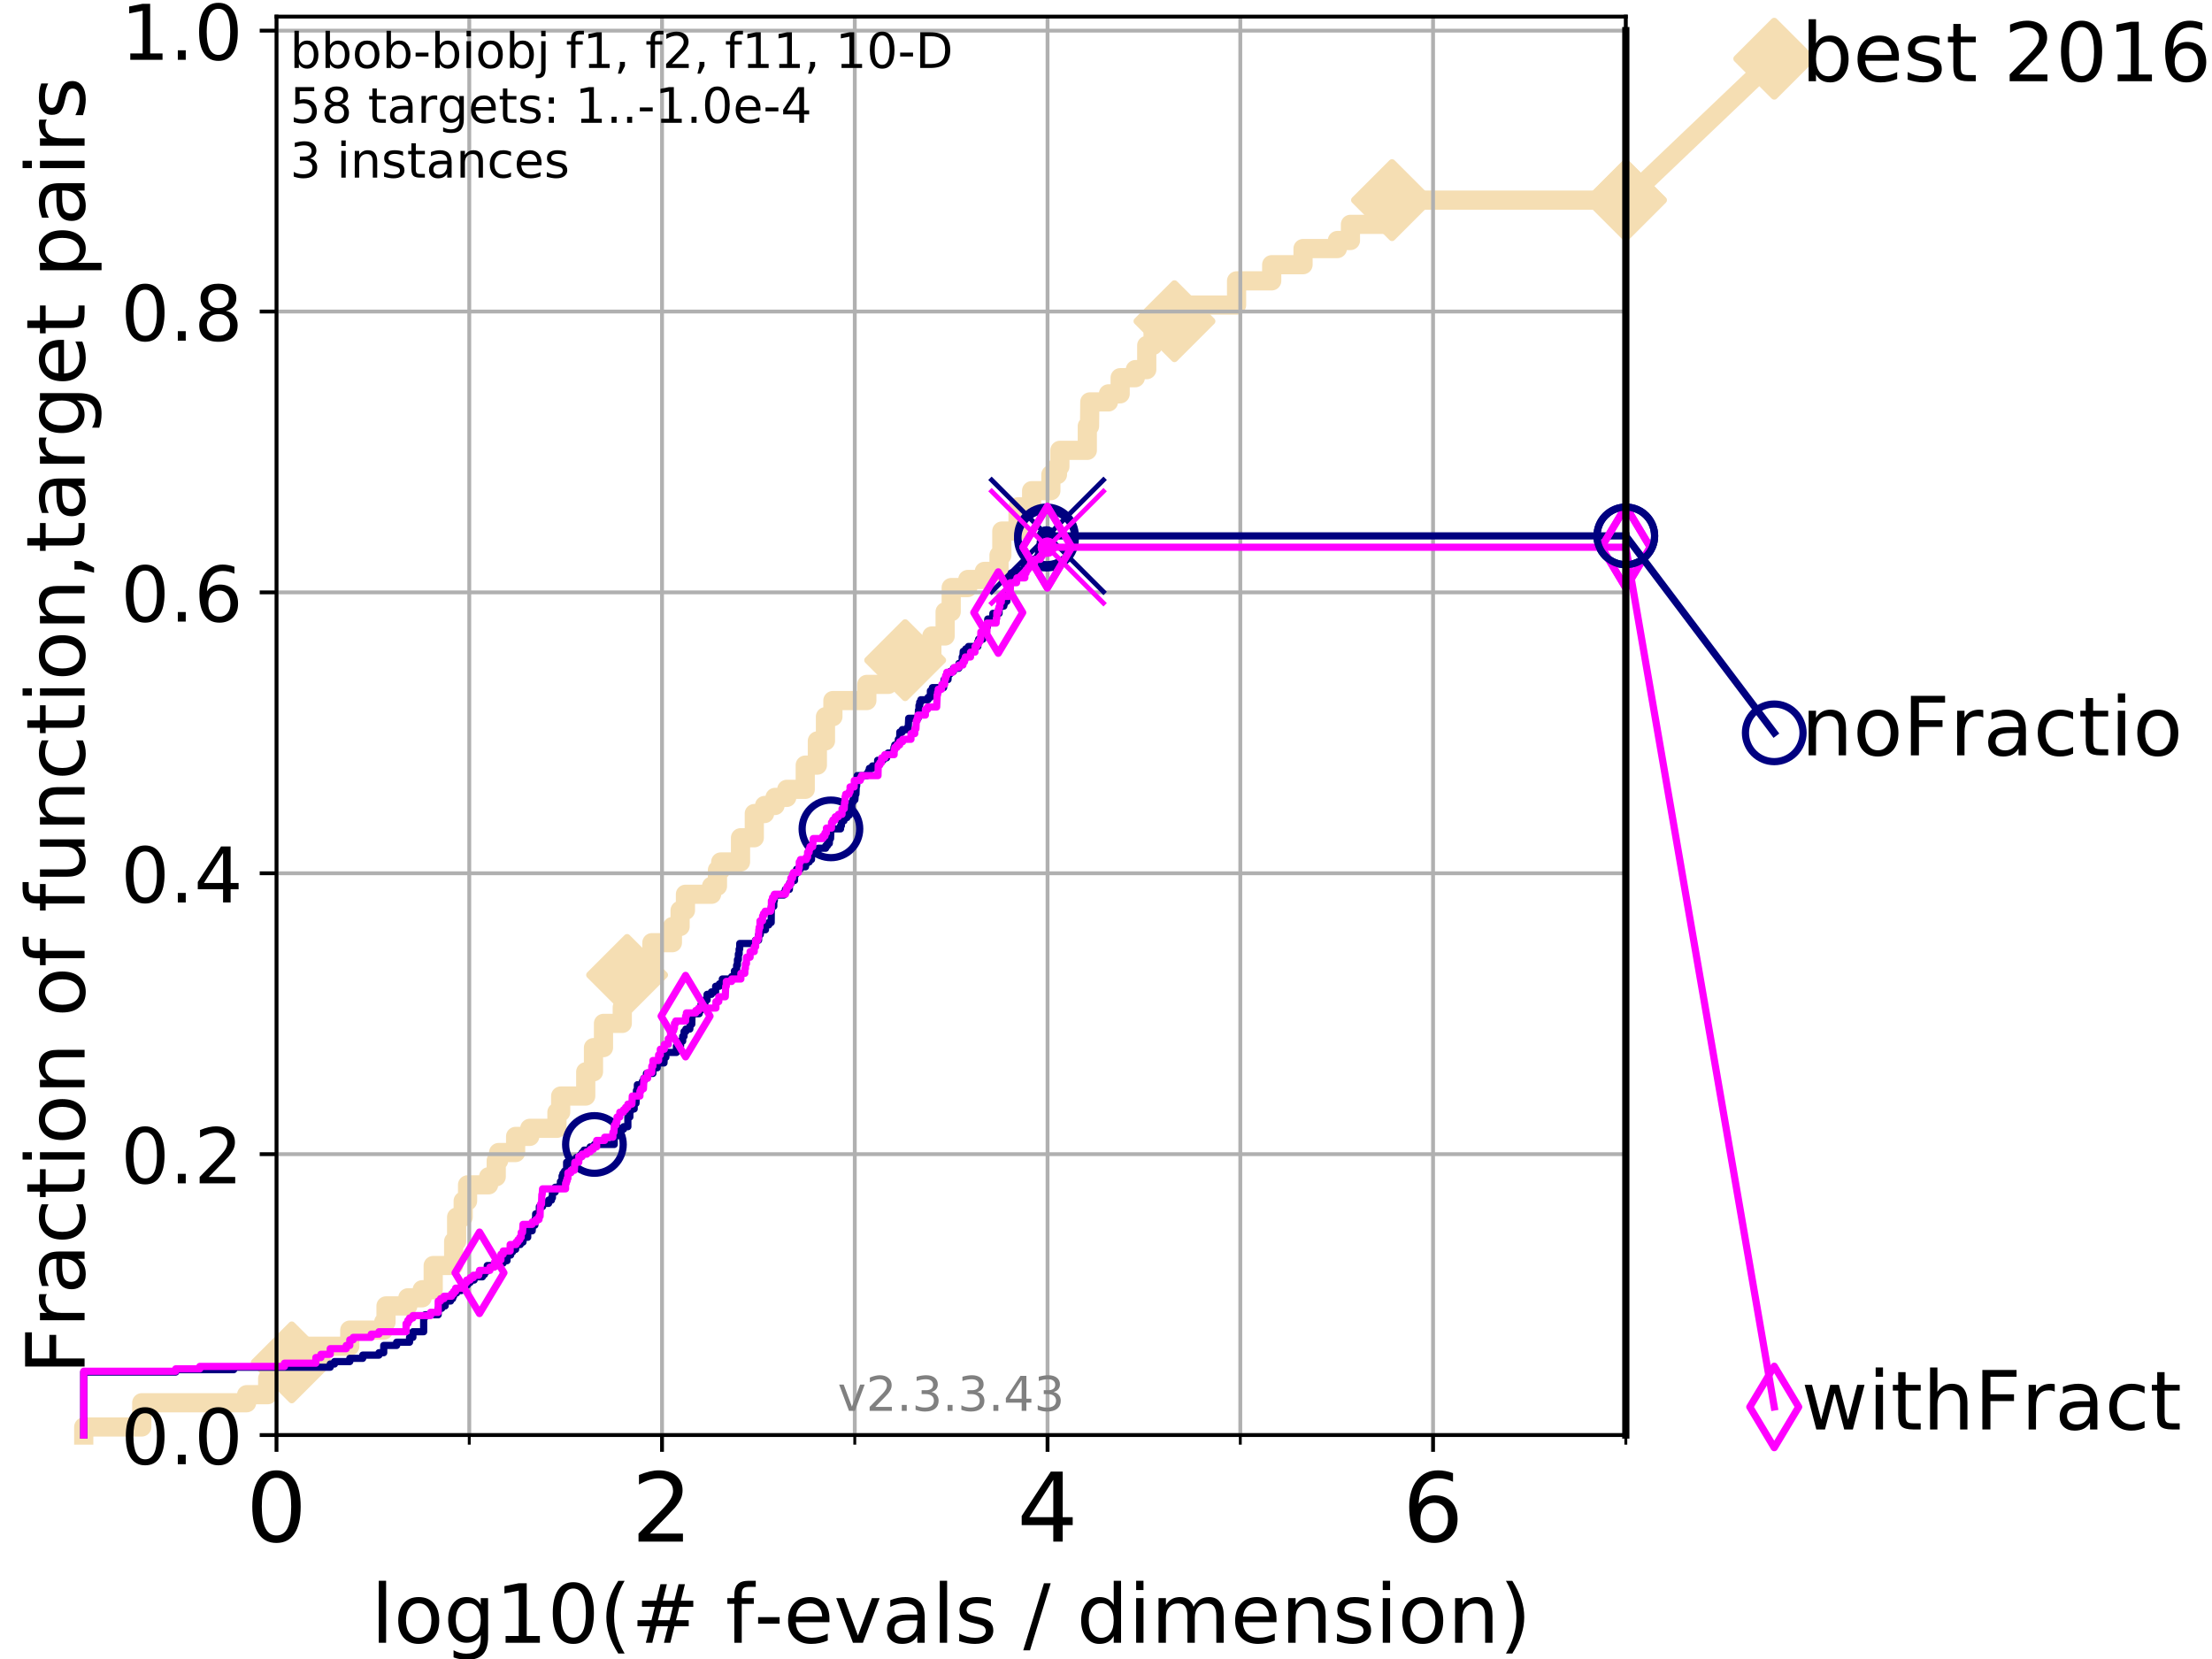 <?xml version="1.0" encoding="utf-8" standalone="no"?>
<!DOCTYPE svg PUBLIC "-//W3C//DTD SVG 1.1//EN"
  "http://www.w3.org/Graphics/SVG/1.1/DTD/svg11.dtd">
<!-- Created with matplotlib (https://matplotlib.org/) -->
<svg height="345.6pt" version="1.1" viewBox="0 0 460.8 345.6" width="460.8pt" xmlns="http://www.w3.org/2000/svg" xmlns:xlink="http://www.w3.org/1999/xlink">
 <defs>
  <style type="text/css">
*{stroke-linecap:butt;stroke-linejoin:round;}
  </style>
 </defs>
 <g id="figure_1">
  <g id="patch_1">
   <path d="M 0 345.6 
L 460.8 345.6 
L 460.8 0 
L 0 0 
z
" style="fill:#ffffff;"/>
  </g>
  <g id="axes_1">
   <g id="patch_2">
    <path d="M 57.6 298.944 
L 338.688 298.944 
L 338.688 3.456 
L 57.6 3.456 
z
" style="fill:#ffffff;"/>
   </g>
   <g id="line2d_1">
    <path d="M 17.445 298.944 
L 17.445 297.263 
L 29.533 297.263 
L 29.533 292.218 
L 51.38 292.218 
L 51.38 290.537 
L 55.763 290.537 
L 55.763 287.174 
L 59.262 287.174 
L 59.262 283.811 
L 60.78 283.811 
L 60.78 280.449 
L 72.868 280.449 
L 72.868 277.086 
L 79.939 277.086 
L 79.939 275.404 
L 80.416 275.404 
L 80.416 272.042 
L 84.956 272.042 
L 84.956 270.36 
L 87.952 270.36 
L 87.952 268.679 
L 90.243 268.679 
L 90.243 263.635 
L 94.506 263.635 
L 94.506 258.591 
L 95.125 258.591 
L 95.125 253.546 
L 96.49 253.546 
L 96.49 250.184 
L 97.403 250.184 
L 97.403 246.821 
L 101.786 246.821 
L 101.786 245.139 
L 103.372 245.139 
L 103.372 241.777 
L 103.871 241.777 
L 103.871 240.095 
L 107.415 240.095 
L 107.415 236.732 
L 110.359 236.732 
L 110.359 235.051 
L 116.02 235.051 
L 116.02 231.688 
L 116.798 231.688 
L 116.798 228.325 
L 122.018 228.325 
L 122.018 223.281 
L 123.633 223.281 
L 123.633 218.237 
L 125.718 218.237 
L 125.718 213.193 
L 129.63 213.193 
L 129.63 209.83 
L 129.881 209.83 
L 129.881 206.467 
L 130.638 206.467 
L 130.638 203.105 
L 135.682 203.105 
L 135.682 199.742 
L 135.8 199.742 
L 135.8 196.379 
L 140.073 196.379 
L 140.073 193.016 
L 141.676 193.016 
L 141.676 189.653 
L 142.792 189.653 
L 142.792 186.291 
L 148.239 186.291 
L 148.239 184.609 
L 149.459 184.609 
L 149.459 181.246 
L 150.138 181.246 
L 150.138 179.565 
L 154.263 179.565 
L 154.263 174.521 
L 157.134 174.521 
L 157.134 169.477 
L 159.278 169.477 
L 159.278 167.795 
L 161.452 167.795 
L 161.452 166.114 
L 163.899 166.114 
L 163.899 164.433 
L 167.748 164.433 
L 167.748 159.388 
L 170.275 159.388 
L 170.275 154.344 
L 171.96 154.344 
L 171.96 149.3 
L 173.508 149.3 
L 173.508 145.937 
L 180.575 145.937 
L 180.575 142.574 
L 185.027 142.574 
L 185.027 140.893 
L 186.449 140.893 
L 186.449 139.212 
L 188.562 139.212 
L 188.562 137.53 
L 194.122 137.53 
L 194.122 132.486 
L 196.89 132.486 
L 196.89 127.442 
L 198.154 127.442 
L 198.154 122.398 
L 201.606 122.398 
L 201.606 120.716 
L 205.054 120.716 
L 205.054 119.035 
L 208.113 119.035 
L 208.113 115.672 
L 208.7 115.672 
L 208.7 110.628 
L 212.077 110.628 
L 212.077 105.584 
L 214.909 105.584 
L 214.909 102.221 
L 218.916 102.221 
L 218.916 98.858 
L 220.289 98.858 
L 220.289 97.177 
L 220.793 97.177 
L 220.793 93.814 
L 226.506 93.814 
L 226.506 88.77 
L 226.972 88.77 
L 227.03 83.726 
L 230.914 83.726 
L 230.914 82.044 
L 233.349 82.044 
L 233.349 78.682 
L 236.506 78.682 
L 236.506 77 
L 238.887 77 
L 238.887 71.956 
L 240.207 71.956 
L 240.207 66.912 
L 244.661 66.912 
L 244.661 63.549 
L 257.601 63.549 
L 257.601 58.505 
L 264.919 58.505 
L 264.919 55.142 
L 271.447 55.142 
L 271.447 51.779 
L 278.599 51.779 
L 278.599 50.098 
L 281.322 50.098 
L 281.322 46.735 
L 289.981 46.735 
L 289.981 41.691 
L 338.688 41.691 
L 338.688 41.691 
" style="fill:none;stroke:#f5deb3;stroke-linecap:square;stroke-width:4;"/>
   </g>
   <g id="line2d_2">
    <defs>
     <path d="M 0 7.778 
L 7.778 0 
L 0 -7.778 
L -7.778 0 
z
" id="m72d30681b5" style="stroke:#f5deb3;stroke-linejoin:miter;stroke-width:1.5;"/>
    </defs>
    <g>
     <use style="fill:#f5deb3;stroke:#f5deb3;stroke-linejoin:miter;stroke-width:1.5;" x="60.78" xlink:href="#m72d30681b5" y="283.811"/>
     <use style="fill:#f5deb3;stroke:#f5deb3;stroke-linejoin:miter;stroke-width:1.5;" x="130.638" xlink:href="#m72d30681b5" y="203.105"/>
     <use style="fill:#f5deb3;stroke:#f5deb3;stroke-linejoin:miter;stroke-width:1.5;" x="188.562" xlink:href="#m72d30681b5" y="137.53"/>
     <use style="fill:#f5deb3;stroke:#f5deb3;stroke-linejoin:miter;stroke-width:1.5;" x="244.661" xlink:href="#m72d30681b5" y="66.912"/>
     <use style="fill:#f5deb3;stroke:#f5deb3;stroke-linejoin:miter;stroke-width:1.5;" x="289.981" xlink:href="#m72d30681b5" y="41.691"/>
     <use style="fill:#f5deb3;stroke:#f5deb3;stroke-linejoin:miter;stroke-width:1.5;" x="338.688" xlink:href="#m72d30681b5" y="41.691"/>
    </g>
   </g>
   <g id="line2d_3">
    <path style="fill:none;stroke:#f5deb3;stroke-linecap:square;stroke-width:4;"/>
    <g/>
   </g>
   <g id="line2d_4">
    <path d="M 338.688 41.691 
L 369.608 12.233 
" style="fill:none;stroke:#f5deb3;stroke-linecap:square;stroke-width:4;"/>
    <g>
     <use style="fill:#f5deb3;stroke:#f5deb3;stroke-linejoin:miter;stroke-width:1.5;" x="338.688" xlink:href="#m72d30681b5" y="41.691"/>
     <use style="fill:#f5deb3;stroke:#f5deb3;stroke-linejoin:miter;stroke-width:1.5;" x="369.608" xlink:href="#m72d30681b5" y="12.233"/>
    </g>
   </g>
   <g id="matplotlib.axis_1">
    <g id="xtick_1">
     <g id="line2d_5">
      <path clip-path="url(#p70b48bafde)" d="M 57.6 298.944 
L 57.6 3.456 
" style="fill:none;stroke:#b0b0b0;stroke-linecap:square;stroke-width:0.8;"/>
     </g>
     <g id="line2d_6">
      <defs>
       <path d="M 0 0 
L 0 3.5 
" id="m9300e4deb8" style="stroke:#000000;stroke-width:0.8;"/>
      </defs>
      <g>
       <use style="stroke:#000000;stroke-width:0.8;" x="57.6" xlink:href="#m9300e4deb8" y="298.944"/>
      </g>
     </g>
     <g id="text_1">
      <!-- 0 -->
      <defs>
       <path d="M 31.781 66.406 
Q 24.172 66.406 20.328 58.906 
Q 16.5 51.422 16.5 36.375 
Q 16.5 21.391 20.328 13.891 
Q 24.172 6.391 31.781 6.391 
Q 39.453 6.391 43.281 13.891 
Q 47.125 21.391 47.125 36.375 
Q 47.125 51.422 43.281 58.906 
Q 39.453 66.406 31.781 66.406 
z
M 31.781 74.219 
Q 44.047 74.219 50.516 64.516 
Q 56.984 54.828 56.984 36.375 
Q 56.984 17.969 50.516 8.266 
Q 44.047 -1.422 31.781 -1.422 
Q 19.531 -1.422 13.062 8.266 
Q 6.594 17.969 6.594 36.375 
Q 6.594 54.828 13.062 64.516 
Q 19.531 74.219 31.781 74.219 
z
" id="DejaVuSans-48"/>
      </defs>
      <g transform="translate(51.237 321.141)scale(0.2 -0.2)">
       <use xlink:href="#DejaVuSans-48"/>
      </g>
     </g>
    </g>
    <g id="xtick_2">
     <g id="line2d_7">
      <path clip-path="url(#p70b48bafde)" d="M 137.911 298.944 
L 137.911 3.456 
" style="fill:none;stroke:#b0b0b0;stroke-linecap:square;stroke-width:0.8;"/>
     </g>
     <g id="line2d_8">
      <g>
       <use style="stroke:#000000;stroke-width:0.8;" x="137.911" xlink:href="#m9300e4deb8" y="298.944"/>
      </g>
     </g>
     <g id="text_2">
      <!-- 2 -->
      <defs>
       <path d="M 19.188 8.297 
L 53.609 8.297 
L 53.609 0 
L 7.328 0 
L 7.328 8.297 
Q 12.938 14.109 22.625 23.891 
Q 32.328 33.688 34.812 36.531 
Q 39.547 41.844 41.422 45.531 
Q 43.312 49.219 43.312 52.781 
Q 43.312 58.594 39.234 62.25 
Q 35.156 65.922 28.609 65.922 
Q 23.969 65.922 18.812 64.312 
Q 13.672 62.703 7.812 59.422 
L 7.812 69.391 
Q 13.766 71.781 18.938 73 
Q 24.125 74.219 28.422 74.219 
Q 39.75 74.219 46.484 68.547 
Q 53.219 62.891 53.219 53.422 
Q 53.219 48.922 51.531 44.891 
Q 49.859 40.875 45.406 35.406 
Q 44.188 33.984 37.641 27.219 
Q 31.109 20.453 19.188 8.297 
z
" id="DejaVuSans-50"/>
      </defs>
      <g transform="translate(131.548 321.141)scale(0.2 -0.2)">
       <use xlink:href="#DejaVuSans-50"/>
      </g>
     </g>
    </g>
    <g id="xtick_3">
     <g id="line2d_9">
      <path clip-path="url(#p70b48bafde)" d="M 218.222 298.944 
L 218.222 3.456 
" style="fill:none;stroke:#b0b0b0;stroke-linecap:square;stroke-width:0.8;"/>
     </g>
     <g id="line2d_10">
      <g>
       <use style="stroke:#000000;stroke-width:0.8;" x="218.222" xlink:href="#m9300e4deb8" y="298.944"/>
      </g>
     </g>
     <g id="text_3">
      <!-- 4 -->
      <defs>
       <path d="M 37.797 64.312 
L 12.891 25.391 
L 37.797 25.391 
z
M 35.203 72.906 
L 47.609 72.906 
L 47.609 25.391 
L 58.016 25.391 
L 58.016 17.188 
L 47.609 17.188 
L 47.609 0 
L 37.797 0 
L 37.797 17.188 
L 4.891 17.188 
L 4.891 26.703 
z
" id="DejaVuSans-52"/>
      </defs>
      <g transform="translate(211.859 321.141)scale(0.2 -0.2)">
       <use xlink:href="#DejaVuSans-52"/>
      </g>
     </g>
    </g>
    <g id="xtick_4">
     <g id="line2d_11">
      <path clip-path="url(#p70b48bafde)" d="M 298.533 298.944 
L 298.533 3.456 
" style="fill:none;stroke:#b0b0b0;stroke-linecap:square;stroke-width:0.8;"/>
     </g>
     <g id="line2d_12">
      <g>
       <use style="stroke:#000000;stroke-width:0.8;" x="298.533" xlink:href="#m9300e4deb8" y="298.944"/>
      </g>
     </g>
     <g id="text_4">
      <!-- 6 -->
      <defs>
       <path d="M 33.016 40.375 
Q 26.375 40.375 22.484 35.828 
Q 18.609 31.297 18.609 23.391 
Q 18.609 15.531 22.484 10.953 
Q 26.375 6.391 33.016 6.391 
Q 39.656 6.391 43.531 10.953 
Q 47.406 15.531 47.406 23.391 
Q 47.406 31.297 43.531 35.828 
Q 39.656 40.375 33.016 40.375 
z
M 52.594 71.297 
L 52.594 62.312 
Q 48.875 64.062 45.094 64.984 
Q 41.312 65.922 37.594 65.922 
Q 27.828 65.922 22.672 59.328 
Q 17.531 52.734 16.797 39.406 
Q 19.672 43.656 24.016 45.922 
Q 28.375 48.188 33.594 48.188 
Q 44.578 48.188 50.953 41.516 
Q 57.328 34.859 57.328 23.391 
Q 57.328 12.156 50.688 5.359 
Q 44.047 -1.422 33.016 -1.422 
Q 20.359 -1.422 13.672 8.266 
Q 6.984 17.969 6.984 36.375 
Q 6.984 53.656 15.188 63.938 
Q 23.391 74.219 37.203 74.219 
Q 40.922 74.219 44.703 73.484 
Q 48.484 72.75 52.594 71.297 
z
" id="DejaVuSans-54"/>
      </defs>
      <g transform="translate(292.17 321.141)scale(0.2 -0.2)">
       <use xlink:href="#DejaVuSans-54"/>
      </g>
     </g>
    </g>
    <g id="xtick_5">
     <g id="line2d_13">
      <path clip-path="url(#p70b48bafde)" d="M 97.755 298.944 
L 97.755 3.456 
" style="fill:none;stroke:#b0b0b0;stroke-linecap:square;stroke-width:0.8;"/>
     </g>
     <g id="line2d_14">
      <defs>
       <path d="M 0 0 
L 0 2 
" id="mebc607521c" style="stroke:#000000;stroke-width:0.6;"/>
      </defs>
      <g>
       <use style="stroke:#000000;stroke-width:0.6;" x="97.755" xlink:href="#mebc607521c" y="298.944"/>
      </g>
     </g>
    </g>
    <g id="xtick_6">
     <g id="line2d_15">
      <path clip-path="url(#p70b48bafde)" d="M 178.066 298.944 
L 178.066 3.456 
" style="fill:none;stroke:#b0b0b0;stroke-linecap:square;stroke-width:0.8;"/>
     </g>
     <g id="line2d_16">
      <g>
       <use style="stroke:#000000;stroke-width:0.6;" x="178.066" xlink:href="#mebc607521c" y="298.944"/>
      </g>
     </g>
    </g>
    <g id="xtick_7">
     <g id="line2d_17">
      <path clip-path="url(#p70b48bafde)" d="M 258.377 298.944 
L 258.377 3.456 
" style="fill:none;stroke:#b0b0b0;stroke-linecap:square;stroke-width:0.8;"/>
     </g>
     <g id="line2d_18">
      <g>
       <use style="stroke:#000000;stroke-width:0.6;" x="258.377" xlink:href="#mebc607521c" y="298.944"/>
      </g>
     </g>
    </g>
    <g id="xtick_8">
     <g id="line2d_19">
      <path clip-path="url(#p70b48bafde)" d="M 338.688 298.944 
L 338.688 3.456 
" style="fill:none;stroke:#b0b0b0;stroke-linecap:square;stroke-width:0.8;"/>
     </g>
     <g id="line2d_20">
      <g>
       <use style="stroke:#000000;stroke-width:0.6;" x="338.688" xlink:href="#mebc607521c" y="298.944"/>
      </g>
     </g>
    </g>
    <g id="text_5">
     <!-- log10(# f-evals / dimension) -->
     <defs>
      <path d="M 9.422 75.984 
L 18.406 75.984 
L 18.406 0 
L 9.422 0 
z
" id="DejaVuSans-108"/>
      <path d="M 30.609 48.391 
Q 23.391 48.391 19.188 42.75 
Q 14.984 37.109 14.984 27.297 
Q 14.984 17.484 19.156 11.844 
Q 23.344 6.203 30.609 6.203 
Q 37.797 6.203 41.984 11.859 
Q 46.188 17.531 46.188 27.297 
Q 46.188 37.016 41.984 42.703 
Q 37.797 48.391 30.609 48.391 
z
M 30.609 56 
Q 42.328 56 49.016 48.375 
Q 55.719 40.766 55.719 27.297 
Q 55.719 13.875 49.016 6.219 
Q 42.328 -1.422 30.609 -1.422 
Q 18.844 -1.422 12.172 6.219 
Q 5.516 13.875 5.516 27.297 
Q 5.516 40.766 12.172 48.375 
Q 18.844 56 30.609 56 
z
" id="DejaVuSans-111"/>
      <path d="M 45.406 27.984 
Q 45.406 37.75 41.375 43.109 
Q 37.359 48.484 30.078 48.484 
Q 22.859 48.484 18.828 43.109 
Q 14.797 37.75 14.797 27.984 
Q 14.797 18.266 18.828 12.891 
Q 22.859 7.516 30.078 7.516 
Q 37.359 7.516 41.375 12.891 
Q 45.406 18.266 45.406 27.984 
z
M 54.391 6.781 
Q 54.391 -7.172 48.188 -13.984 
Q 42 -20.797 29.203 -20.797 
Q 24.469 -20.797 20.266 -20.094 
Q 16.062 -19.391 12.109 -17.922 
L 12.109 -9.188 
Q 16.062 -11.328 19.922 -12.344 
Q 23.781 -13.375 27.781 -13.375 
Q 36.625 -13.375 41.016 -8.766 
Q 45.406 -4.156 45.406 5.172 
L 45.406 9.625 
Q 42.625 4.781 38.281 2.391 
Q 33.938 0 27.875 0 
Q 17.828 0 11.672 7.656 
Q 5.516 15.328 5.516 27.984 
Q 5.516 40.672 11.672 48.328 
Q 17.828 56 27.875 56 
Q 33.938 56 38.281 53.609 
Q 42.625 51.219 45.406 46.391 
L 45.406 54.688 
L 54.391 54.688 
z
" id="DejaVuSans-103"/>
      <path d="M 12.406 8.297 
L 28.516 8.297 
L 28.516 63.922 
L 10.984 60.406 
L 10.984 69.391 
L 28.422 72.906 
L 38.281 72.906 
L 38.281 8.297 
L 54.391 8.297 
L 54.391 0 
L 12.406 0 
z
" id="DejaVuSans-49"/>
      <path d="M 31 75.875 
Q 24.469 64.656 21.281 53.656 
Q 18.109 42.672 18.109 31.391 
Q 18.109 20.125 21.312 9.062 
Q 24.516 -2 31 -13.188 
L 23.188 -13.188 
Q 15.875 -1.703 12.234 9.375 
Q 8.594 20.453 8.594 31.391 
Q 8.594 42.281 12.203 53.312 
Q 15.828 64.359 23.188 75.875 
z
" id="DejaVuSans-40"/>
      <path d="M 51.125 44 
L 36.922 44 
L 32.812 27.688 
L 47.125 27.688 
z
M 43.797 71.781 
L 38.719 51.516 
L 52.984 51.516 
L 58.109 71.781 
L 65.922 71.781 
L 60.891 51.516 
L 76.125 51.516 
L 76.125 44 
L 58.984 44 
L 54.984 27.688 
L 70.516 27.688 
L 70.516 20.219 
L 53.078 20.219 
L 48 0 
L 40.188 0 
L 45.219 20.219 
L 30.906 20.219 
L 25.875 0 
L 18.016 0 
L 23.094 20.219 
L 7.719 20.219 
L 7.719 27.688 
L 24.906 27.688 
L 29 44 
L 13.281 44 
L 13.281 51.516 
L 30.906 51.516 
L 35.891 71.781 
z
" id="DejaVuSans-35"/>
      <path id="DejaVuSans-32"/>
      <path d="M 37.109 75.984 
L 37.109 68.5 
L 28.516 68.5 
Q 23.688 68.5 21.797 66.547 
Q 19.922 64.594 19.922 59.516 
L 19.922 54.688 
L 34.719 54.688 
L 34.719 47.703 
L 19.922 47.703 
L 19.922 0 
L 10.891 0 
L 10.891 47.703 
L 2.297 47.703 
L 2.297 54.688 
L 10.891 54.688 
L 10.891 58.5 
Q 10.891 67.625 15.141 71.797 
Q 19.391 75.984 28.609 75.984 
z
" id="DejaVuSans-102"/>
      <path d="M 4.891 31.391 
L 31.203 31.391 
L 31.203 23.391 
L 4.891 23.391 
z
" id="DejaVuSans-45"/>
      <path d="M 56.203 29.594 
L 56.203 25.203 
L 14.891 25.203 
Q 15.484 15.922 20.484 11.062 
Q 25.484 6.203 34.422 6.203 
Q 39.594 6.203 44.453 7.469 
Q 49.312 8.734 54.109 11.281 
L 54.109 2.781 
Q 49.266 0.734 44.188 -0.344 
Q 39.109 -1.422 33.891 -1.422 
Q 20.797 -1.422 13.156 6.188 
Q 5.516 13.812 5.516 26.812 
Q 5.516 40.234 12.766 48.109 
Q 20.016 56 32.328 56 
Q 43.359 56 49.781 48.891 
Q 56.203 41.797 56.203 29.594 
z
M 47.219 32.234 
Q 47.125 39.594 43.094 43.984 
Q 39.062 48.391 32.422 48.391 
Q 24.906 48.391 20.391 44.141 
Q 15.875 39.891 15.188 32.172 
z
" id="DejaVuSans-101"/>
      <path d="M 2.984 54.688 
L 12.5 54.688 
L 29.594 8.797 
L 46.688 54.688 
L 56.203 54.688 
L 35.688 0 
L 23.484 0 
z
" id="DejaVuSans-118"/>
      <path d="M 34.281 27.484 
Q 23.391 27.484 19.188 25 
Q 14.984 22.516 14.984 16.5 
Q 14.984 11.719 18.141 8.906 
Q 21.297 6.109 26.703 6.109 
Q 34.188 6.109 38.703 11.406 
Q 43.219 16.703 43.219 25.484 
L 43.219 27.484 
z
M 52.203 31.203 
L 52.203 0 
L 43.219 0 
L 43.219 8.297 
Q 40.141 3.328 35.547 0.953 
Q 30.953 -1.422 24.312 -1.422 
Q 15.922 -1.422 10.953 3.297 
Q 6 8.016 6 15.922 
Q 6 25.141 12.172 29.828 
Q 18.359 34.516 30.609 34.516 
L 43.219 34.516 
L 43.219 35.406 
Q 43.219 41.609 39.141 45 
Q 35.062 48.391 27.688 48.391 
Q 23 48.391 18.547 47.266 
Q 14.109 46.141 10.016 43.891 
L 10.016 52.203 
Q 14.938 54.109 19.578 55.047 
Q 24.219 56 28.609 56 
Q 40.484 56 46.344 49.844 
Q 52.203 43.703 52.203 31.203 
z
" id="DejaVuSans-97"/>
      <path d="M 44.281 53.078 
L 44.281 44.578 
Q 40.484 46.531 36.375 47.5 
Q 32.281 48.484 27.875 48.484 
Q 21.188 48.484 17.844 46.438 
Q 14.5 44.391 14.5 40.281 
Q 14.5 37.156 16.891 35.375 
Q 19.281 33.594 26.516 31.984 
L 29.594 31.297 
Q 39.156 29.25 43.188 25.516 
Q 47.219 21.781 47.219 15.094 
Q 47.219 7.469 41.188 3.016 
Q 35.156 -1.422 24.609 -1.422 
Q 20.219 -1.422 15.453 -0.562 
Q 10.688 0.297 5.422 2 
L 5.422 11.281 
Q 10.406 8.688 15.234 7.391 
Q 20.062 6.109 24.812 6.109 
Q 31.156 6.109 34.562 8.281 
Q 37.984 10.453 37.984 14.406 
Q 37.984 18.062 35.516 20.016 
Q 33.062 21.969 24.703 23.781 
L 21.578 24.516 
Q 13.234 26.266 9.516 29.906 
Q 5.812 33.547 5.812 39.891 
Q 5.812 47.609 11.281 51.797 
Q 16.75 56 26.812 56 
Q 31.781 56 36.172 55.266 
Q 40.578 54.547 44.281 53.078 
z
" id="DejaVuSans-115"/>
      <path d="M 25.391 72.906 
L 33.688 72.906 
L 8.297 -9.281 
L 0 -9.281 
z
" id="DejaVuSans-47"/>
      <path d="M 45.406 46.391 
L 45.406 75.984 
L 54.391 75.984 
L 54.391 0 
L 45.406 0 
L 45.406 8.203 
Q 42.578 3.328 38.25 0.953 
Q 33.938 -1.422 27.875 -1.422 
Q 17.969 -1.422 11.734 6.484 
Q 5.516 14.406 5.516 27.297 
Q 5.516 40.188 11.734 48.094 
Q 17.969 56 27.875 56 
Q 33.938 56 38.25 53.625 
Q 42.578 51.266 45.406 46.391 
z
M 14.797 27.297 
Q 14.797 17.391 18.875 11.75 
Q 22.953 6.109 30.078 6.109 
Q 37.203 6.109 41.297 11.75 
Q 45.406 17.391 45.406 27.297 
Q 45.406 37.203 41.297 42.844 
Q 37.203 48.484 30.078 48.484 
Q 22.953 48.484 18.875 42.844 
Q 14.797 37.203 14.797 27.297 
z
" id="DejaVuSans-100"/>
      <path d="M 9.422 54.688 
L 18.406 54.688 
L 18.406 0 
L 9.422 0 
z
M 9.422 75.984 
L 18.406 75.984 
L 18.406 64.594 
L 9.422 64.594 
z
" id="DejaVuSans-105"/>
      <path d="M 52 44.188 
Q 55.375 50.25 60.062 53.125 
Q 64.75 56 71.094 56 
Q 79.641 56 84.281 50.016 
Q 88.922 44.047 88.922 33.016 
L 88.922 0 
L 79.891 0 
L 79.891 32.719 
Q 79.891 40.578 77.094 44.375 
Q 74.312 48.188 68.609 48.188 
Q 61.625 48.188 57.562 43.547 
Q 53.516 38.922 53.516 30.906 
L 53.516 0 
L 44.484 0 
L 44.484 32.719 
Q 44.484 40.625 41.703 44.406 
Q 38.922 48.188 33.109 48.188 
Q 26.219 48.188 22.156 43.531 
Q 18.109 38.875 18.109 30.906 
L 18.109 0 
L 9.078 0 
L 9.078 54.688 
L 18.109 54.688 
L 18.109 46.188 
Q 21.188 51.219 25.484 53.609 
Q 29.781 56 35.688 56 
Q 41.656 56 45.828 52.969 
Q 50 49.953 52 44.188 
z
" id="DejaVuSans-109"/>
      <path d="M 54.891 33.016 
L 54.891 0 
L 45.906 0 
L 45.906 32.719 
Q 45.906 40.484 42.875 44.328 
Q 39.844 48.188 33.797 48.188 
Q 26.516 48.188 22.312 43.547 
Q 18.109 38.922 18.109 30.906 
L 18.109 0 
L 9.078 0 
L 9.078 54.688 
L 18.109 54.688 
L 18.109 46.188 
Q 21.344 51.125 25.703 53.562 
Q 30.078 56 35.797 56 
Q 45.219 56 50.047 50.172 
Q 54.891 44.344 54.891 33.016 
z
" id="DejaVuSans-110"/>
      <path d="M 8.016 75.875 
L 15.828 75.875 
Q 23.141 64.359 26.781 53.312 
Q 30.422 42.281 30.422 31.391 
Q 30.422 20.453 26.781 9.375 
Q 23.141 -1.703 15.828 -13.188 
L 8.016 -13.188 
Q 14.5 -2 17.703 9.062 
Q 20.906 20.125 20.906 31.391 
Q 20.906 42.672 17.703 53.656 
Q 14.5 64.656 8.016 75.875 
z
" id="DejaVuSans-41"/>
     </defs>
     <g transform="translate(77.303 342.218)scale(0.17 -0.17)">
      <use xlink:href="#DejaVuSans-108"/>
      <use x="27.783" xlink:href="#DejaVuSans-111"/>
      <use x="88.965" xlink:href="#DejaVuSans-103"/>
      <use x="152.441" xlink:href="#DejaVuSans-49"/>
      <use x="216.064" xlink:href="#DejaVuSans-48"/>
      <use x="279.688" xlink:href="#DejaVuSans-40"/>
      <use x="318.701" xlink:href="#DejaVuSans-35"/>
      <use x="402.49" xlink:href="#DejaVuSans-32"/>
      <use x="434.277" xlink:href="#DejaVuSans-102"/>
      <use x="469.404" xlink:href="#DejaVuSans-45"/>
      <use x="505.488" xlink:href="#DejaVuSans-101"/>
      <use x="567.012" xlink:href="#DejaVuSans-118"/>
      <use x="626.191" xlink:href="#DejaVuSans-97"/>
      <use x="687.471" xlink:href="#DejaVuSans-108"/>
      <use x="715.254" xlink:href="#DejaVuSans-115"/>
      <use x="767.354" xlink:href="#DejaVuSans-32"/>
      <use x="799.141" xlink:href="#DejaVuSans-47"/>
      <use x="832.832" xlink:href="#DejaVuSans-32"/>
      <use x="864.619" xlink:href="#DejaVuSans-100"/>
      <use x="928.096" xlink:href="#DejaVuSans-105"/>
      <use x="955.879" xlink:href="#DejaVuSans-109"/>
      <use x="1053.291" xlink:href="#DejaVuSans-101"/>
      <use x="1114.814" xlink:href="#DejaVuSans-110"/>
      <use x="1178.193" xlink:href="#DejaVuSans-115"/>
      <use x="1230.293" xlink:href="#DejaVuSans-105"/>
      <use x="1258.076" xlink:href="#DejaVuSans-111"/>
      <use x="1319.258" xlink:href="#DejaVuSans-110"/>
      <use x="1382.637" xlink:href="#DejaVuSans-41"/>
     </g>
    </g>
   </g>
   <g id="matplotlib.axis_2">
    <g id="ytick_1">
     <g id="line2d_21">
      <path clip-path="url(#p70b48bafde)" d="M 57.6 298.944 
L 338.688 298.944 
" style="fill:none;stroke:#b0b0b0;stroke-linecap:square;stroke-width:0.8;"/>
     </g>
     <g id="line2d_22">
      <defs>
       <path d="M 0 0 
L -3.5 0 
" id="m4236bd2685" style="stroke:#000000;stroke-width:0.8;"/>
      </defs>
      <g>
       <use style="stroke:#000000;stroke-width:0.8;" x="57.6" xlink:href="#m4236bd2685" y="298.944"/>
      </g>
     </g>
     <g id="text_6">
      <!-- 0.0 -->
      <defs>
       <path d="M 10.688 12.406 
L 21 12.406 
L 21 0 
L 10.688 0 
z
" id="DejaVuSans-46"/>
      </defs>
      <g transform="translate(25.155 305.023)scale(0.16 -0.16)">
       <use xlink:href="#DejaVuSans-48"/>
       <use x="63.623" xlink:href="#DejaVuSans-46"/>
       <use x="95.41" xlink:href="#DejaVuSans-48"/>
      </g>
     </g>
    </g>
    <g id="ytick_2">
     <g id="line2d_23">
      <path clip-path="url(#p70b48bafde)" d="M 57.6 240.432 
L 338.688 240.432 
" style="fill:none;stroke:#b0b0b0;stroke-linecap:square;stroke-width:0.8;"/>
     </g>
     <g id="line2d_24">
      <g>
       <use style="stroke:#000000;stroke-width:0.8;" x="57.6" xlink:href="#m4236bd2685" y="240.432"/>
      </g>
     </g>
     <g id="text_7">
      <!-- 0.2 -->
      <g transform="translate(25.155 246.51)scale(0.16 -0.16)">
       <use xlink:href="#DejaVuSans-48"/>
       <use x="63.623" xlink:href="#DejaVuSans-46"/>
       <use x="95.41" xlink:href="#DejaVuSans-50"/>
      </g>
     </g>
    </g>
    <g id="ytick_3">
     <g id="line2d_25">
      <path clip-path="url(#p70b48bafde)" d="M 57.6 181.919 
L 338.688 181.919 
" style="fill:none;stroke:#b0b0b0;stroke-linecap:square;stroke-width:0.8;"/>
     </g>
     <g id="line2d_26">
      <g>
       <use style="stroke:#000000;stroke-width:0.8;" x="57.6" xlink:href="#m4236bd2685" y="181.919"/>
      </g>
     </g>
     <g id="text_8">
      <!-- 0.4 -->
      <g transform="translate(25.155 187.998)scale(0.16 -0.16)">
       <use xlink:href="#DejaVuSans-48"/>
       <use x="63.623" xlink:href="#DejaVuSans-46"/>
       <use x="95.41" xlink:href="#DejaVuSans-52"/>
      </g>
     </g>
    </g>
    <g id="ytick_4">
     <g id="line2d_27">
      <path clip-path="url(#p70b48bafde)" d="M 57.6 123.407 
L 338.688 123.407 
" style="fill:none;stroke:#b0b0b0;stroke-linecap:square;stroke-width:0.8;"/>
     </g>
     <g id="line2d_28">
      <g>
       <use style="stroke:#000000;stroke-width:0.8;" x="57.6" xlink:href="#m4236bd2685" y="123.407"/>
      </g>
     </g>
     <g id="text_9">
      <!-- 0.6 -->
      <g transform="translate(25.155 129.485)scale(0.16 -0.16)">
       <use xlink:href="#DejaVuSans-48"/>
       <use x="63.623" xlink:href="#DejaVuSans-46"/>
       <use x="95.41" xlink:href="#DejaVuSans-54"/>
      </g>
     </g>
    </g>
    <g id="ytick_5">
     <g id="line2d_29">
      <path clip-path="url(#p70b48bafde)" d="M 57.6 64.894 
L 338.688 64.894 
" style="fill:none;stroke:#b0b0b0;stroke-linecap:square;stroke-width:0.8;"/>
     </g>
     <g id="line2d_30">
      <g>
       <use style="stroke:#000000;stroke-width:0.8;" x="57.6" xlink:href="#m4236bd2685" y="64.894"/>
      </g>
     </g>
     <g id="text_10">
      <!-- 0.8 -->
      <defs>
       <path d="M 31.781 34.625 
Q 24.75 34.625 20.719 30.859 
Q 16.703 27.094 16.703 20.516 
Q 16.703 13.922 20.719 10.156 
Q 24.75 6.391 31.781 6.391 
Q 38.812 6.391 42.859 10.172 
Q 46.922 13.969 46.922 20.516 
Q 46.922 27.094 42.891 30.859 
Q 38.875 34.625 31.781 34.625 
z
M 21.922 38.812 
Q 15.578 40.375 12.031 44.719 
Q 8.5 49.078 8.5 55.328 
Q 8.5 64.062 14.719 69.141 
Q 20.953 74.219 31.781 74.219 
Q 42.672 74.219 48.875 69.141 
Q 55.078 64.062 55.078 55.328 
Q 55.078 49.078 51.531 44.719 
Q 48 40.375 41.703 38.812 
Q 48.828 37.156 52.797 32.312 
Q 56.781 27.484 56.781 20.516 
Q 56.781 9.906 50.312 4.234 
Q 43.844 -1.422 31.781 -1.422 
Q 19.734 -1.422 13.25 4.234 
Q 6.781 9.906 6.781 20.516 
Q 6.781 27.484 10.781 32.312 
Q 14.797 37.156 21.922 38.812 
z
M 18.312 54.391 
Q 18.312 48.734 21.844 45.562 
Q 25.391 42.391 31.781 42.391 
Q 38.141 42.391 41.719 45.562 
Q 45.312 48.734 45.312 54.391 
Q 45.312 60.062 41.719 63.234 
Q 38.141 66.406 31.781 66.406 
Q 25.391 66.406 21.844 63.234 
Q 18.312 60.062 18.312 54.391 
z
" id="DejaVuSans-56"/>
      </defs>
      <g transform="translate(25.155 70.973)scale(0.16 -0.16)">
       <use xlink:href="#DejaVuSans-48"/>
       <use x="63.623" xlink:href="#DejaVuSans-46"/>
       <use x="95.41" xlink:href="#DejaVuSans-56"/>
      </g>
     </g>
    </g>
    <g id="ytick_6">
     <g id="line2d_31">
      <path clip-path="url(#p70b48bafde)" d="M 57.6 6.382 
L 338.688 6.382 
" style="fill:none;stroke:#b0b0b0;stroke-linecap:square;stroke-width:0.8;"/>
     </g>
     <g id="line2d_32">
      <g>
       <use style="stroke:#000000;stroke-width:0.8;" x="57.6" xlink:href="#m4236bd2685" y="6.382"/>
      </g>
     </g>
     <g id="text_11">
      <!-- 1.0 -->
      <g transform="translate(25.155 12.46)scale(0.16 -0.16)">
       <use xlink:href="#DejaVuSans-49"/>
       <use x="63.623" xlink:href="#DejaVuSans-46"/>
       <use x="95.41" xlink:href="#DejaVuSans-48"/>
      </g>
     </g>
    </g>
    <g id="text_12">
     <!-- Fraction of function,target pairs -->
     <defs>
      <path d="M 9.812 72.906 
L 51.703 72.906 
L 51.703 64.594 
L 19.672 64.594 
L 19.672 43.109 
L 48.578 43.109 
L 48.578 34.812 
L 19.672 34.812 
L 19.672 0 
L 9.812 0 
z
" id="DejaVuSans-70"/>
      <path d="M 41.109 46.297 
Q 39.594 47.172 37.812 47.578 
Q 36.031 48 33.891 48 
Q 26.266 48 22.188 43.047 
Q 18.109 38.094 18.109 28.812 
L 18.109 0 
L 9.078 0 
L 9.078 54.688 
L 18.109 54.688 
L 18.109 46.188 
Q 20.953 51.172 25.484 53.578 
Q 30.031 56 36.531 56 
Q 37.453 56 38.578 55.875 
Q 39.703 55.766 41.062 55.516 
z
" id="DejaVuSans-114"/>
      <path d="M 48.781 52.594 
L 48.781 44.188 
Q 44.969 46.297 41.141 47.344 
Q 37.312 48.391 33.406 48.391 
Q 24.656 48.391 19.812 42.844 
Q 14.984 37.312 14.984 27.297 
Q 14.984 17.281 19.812 11.734 
Q 24.656 6.203 33.406 6.203 
Q 37.312 6.203 41.141 7.25 
Q 44.969 8.297 48.781 10.406 
L 48.781 2.094 
Q 45.016 0.344 40.984 -0.531 
Q 36.969 -1.422 32.422 -1.422 
Q 20.062 -1.422 12.781 6.344 
Q 5.516 14.109 5.516 27.297 
Q 5.516 40.672 12.859 48.328 
Q 20.219 56 33.016 56 
Q 37.156 56 41.109 55.141 
Q 45.062 54.297 48.781 52.594 
z
" id="DejaVuSans-99"/>
      <path d="M 18.312 70.219 
L 18.312 54.688 
L 36.812 54.688 
L 36.812 47.703 
L 18.312 47.703 
L 18.312 18.016 
Q 18.312 11.328 20.141 9.422 
Q 21.969 7.516 27.594 7.516 
L 36.812 7.516 
L 36.812 0 
L 27.594 0 
Q 17.188 0 13.234 3.875 
Q 9.281 7.766 9.281 18.016 
L 9.281 47.703 
L 2.688 47.703 
L 2.688 54.688 
L 9.281 54.688 
L 9.281 70.219 
z
" id="DejaVuSans-116"/>
      <path d="M 8.5 21.578 
L 8.5 54.688 
L 17.484 54.688 
L 17.484 21.922 
Q 17.484 14.156 20.5 10.266 
Q 23.531 6.391 29.594 6.391 
Q 36.859 6.391 41.078 11.031 
Q 45.312 15.672 45.312 23.688 
L 45.312 54.688 
L 54.297 54.688 
L 54.297 0 
L 45.312 0 
L 45.312 8.406 
Q 42.047 3.422 37.719 1 
Q 33.406 -1.422 27.688 -1.422 
Q 18.266 -1.422 13.375 4.438 
Q 8.5 10.297 8.5 21.578 
z
M 31.109 56 
z
" id="DejaVuSans-117"/>
      <path d="M 11.719 12.406 
L 22.016 12.406 
L 22.016 4 
L 14.016 -11.625 
L 7.719 -11.625 
L 11.719 4 
z
" id="DejaVuSans-44"/>
      <path d="M 18.109 8.203 
L 18.109 -20.797 
L 9.078 -20.797 
L 9.078 54.688 
L 18.109 54.688 
L 18.109 46.391 
Q 20.953 51.266 25.266 53.625 
Q 29.594 56 35.594 56 
Q 45.562 56 51.781 48.094 
Q 58.016 40.188 58.016 27.297 
Q 58.016 14.406 51.781 6.484 
Q 45.562 -1.422 35.594 -1.422 
Q 29.594 -1.422 25.266 0.953 
Q 20.953 3.328 18.109 8.203 
z
M 48.688 27.297 
Q 48.688 37.203 44.609 42.844 
Q 40.531 48.484 33.406 48.484 
Q 26.266 48.484 22.188 42.844 
Q 18.109 37.203 18.109 27.297 
Q 18.109 17.391 22.188 11.75 
Q 26.266 6.109 33.406 6.109 
Q 40.531 6.109 44.609 11.75 
Q 48.688 17.391 48.688 27.297 
z
" id="DejaVuSans-112"/>
     </defs>
     <g transform="translate(17.62 286.339)rotate(-90)scale(0.17 -0.17)">
      <use xlink:href="#DejaVuSans-70"/>
      <use x="57.41" xlink:href="#DejaVuSans-114"/>
      <use x="98.523" xlink:href="#DejaVuSans-97"/>
      <use x="159.803" xlink:href="#DejaVuSans-99"/>
      <use x="214.783" xlink:href="#DejaVuSans-116"/>
      <use x="253.992" xlink:href="#DejaVuSans-105"/>
      <use x="281.775" xlink:href="#DejaVuSans-111"/>
      <use x="342.957" xlink:href="#DejaVuSans-110"/>
      <use x="406.336" xlink:href="#DejaVuSans-32"/>
      <use x="438.123" xlink:href="#DejaVuSans-111"/>
      <use x="499.305" xlink:href="#DejaVuSans-102"/>
      <use x="534.51" xlink:href="#DejaVuSans-32"/>
      <use x="566.297" xlink:href="#DejaVuSans-102"/>
      <use x="601.502" xlink:href="#DejaVuSans-117"/>
      <use x="664.881" xlink:href="#DejaVuSans-110"/>
      <use x="728.26" xlink:href="#DejaVuSans-99"/>
      <use x="783.24" xlink:href="#DejaVuSans-116"/>
      <use x="822.449" xlink:href="#DejaVuSans-105"/>
      <use x="850.232" xlink:href="#DejaVuSans-111"/>
      <use x="911.414" xlink:href="#DejaVuSans-110"/>
      <use x="974.793" xlink:href="#DejaVuSans-44"/>
      <use x="1006.58" xlink:href="#DejaVuSans-116"/>
      <use x="1045.789" xlink:href="#DejaVuSans-97"/>
      <use x="1107.068" xlink:href="#DejaVuSans-114"/>
      <use x="1148.166" xlink:href="#DejaVuSans-103"/>
      <use x="1211.643" xlink:href="#DejaVuSans-101"/>
      <use x="1273.166" xlink:href="#DejaVuSans-116"/>
      <use x="1312.375" xlink:href="#DejaVuSans-32"/>
      <use x="1344.162" xlink:href="#DejaVuSans-112"/>
      <use x="1407.639" xlink:href="#DejaVuSans-97"/>
      <use x="1468.918" xlink:href="#DejaVuSans-105"/>
      <use x="1496.701" xlink:href="#DejaVuSans-114"/>
      <use x="1537.814" xlink:href="#DejaVuSans-115"/>
     </g>
    </g>
   </g>
   <g id="line2d_33">
    <defs>
     <path d="M 0 1.5 
C 0.398 1.5 0.779 1.342 1.061 1.061 
C 1.342 0.779 1.5 0.398 1.5 0 
C 1.5 -0.398 1.342 -0.779 1.061 -1.061 
C 0.779 -1.342 0.398 -1.5 0 -1.5 
C -0.398 -1.5 -0.779 -1.342 -1.061 -1.061 
C -1.342 -0.779 -1.5 -0.398 -1.5 0 
C -1.5 0.398 -1.342 0.779 -1.061 1.061 
C -0.779 1.342 -0.398 1.5 0 1.5 
z
" id="m38b8fd3fdb" style="stroke:#f5deb3;"/>
    </defs>
    <g>
     <use style="fill:#f5deb3;stroke:#f5deb3;" x="289.981" xlink:href="#m38b8fd3fdb" y="41.691"/>
     <use style="fill:#f5deb3;stroke:#f5deb3;" x="289.981" xlink:href="#m38b8fd3fdb" y="41.691"/>
    </g>
   </g>
   <g id="line2d_34">
    <defs>
     <path d="M 0 1.5 
C 0.398 1.5 0.779 1.342 1.061 1.061 
C 1.342 0.779 1.5 0.398 1.5 0 
C 1.5 -0.398 1.342 -0.779 1.061 -1.061 
C 0.779 -1.342 0.398 -1.5 0 -1.5 
C -0.398 -1.5 -0.779 -1.342 -1.061 -1.061 
C -1.342 -0.779 -1.5 -0.398 -1.5 0 
C -1.5 0.398 -1.342 0.779 -1.061 1.061 
C -0.779 1.342 -0.398 1.5 0 1.5 
z
" id="mc5fc191ca3" style="stroke:#000080;"/>
    </defs>
    <g>
     <use style="fill:#000080;stroke:#000080;" x="218.001" xlink:href="#mc5fc191ca3" y="111.637"/>
     <use style="fill:#000080;stroke:#000080;" x="218.001" xlink:href="#mc5fc191ca3" y="111.637"/>
    </g>
   </g>
   <g id="line2d_35">
    <path d="M 17.445 298.944 
L 17.445 285.829 
L 36.604 285.829 
L 36.604 285.325 
L 48.692 285.325 
L 48.692 284.82 
L 68.793 284.82 
L 68.793 284.148 
L 69.688 284.148 
L 69.688 283.643 
L 72.868 283.643 
L 72.868 282.971 
L 75.556 282.971 
L 75.556 282.298 
L 78.942 282.298 
L 78.942 281.794 
L 79.939 281.794 
L 79.939 280.281 
L 82.627 280.281 
L 82.627 279.608 
L 85.315 279.608 
L 85.315 278.599 
L 86.013 278.599 
L 86.013 277.422 
L 88.256 277.422 
L 88.256 274.396 
L 88.554 274.396 
L 88.554 273.891 
L 91.284 273.891 
L 91.284 272.546 
L 92.027 272.546 
L 92.027 272.042 
L 92.738 272.042 
L 92.738 271.033 
L 93.864 271.033 
L 93.864 270.528 
L 94.295 270.528 
L 94.295 270.024 
L 94.506 270.024 
L 94.506 269.351 
L 95.125 269.351 
L 95.125 268.847 
L 96.111 268.847 
L 96.111 268.343 
L 96.301 268.343 
L 96.301 267.67 
L 97.403 267.67 
L 97.403 267.166 
L 97.929 267.166 
L 97.929 266.661 
L 98.772 266.661 
L 98.772 265.989 
L 100.493 265.989 
L 100.493 265.484 
L 100.935 265.484 
L 100.935 264.812 
L 101.507 264.812 
L 101.507 263.635 
L 103.498 263.635 
L 103.498 263.13 
L 104.826 263.13 
L 104.826 262.626 
L 105.622 262.626 
L 105.622 261.449 
L 106.383 261.449 
L 106.383 260.776 
L 106.803 260.776 
L 106.803 260.272 
L 107.415 260.272 
L 107.415 259.263 
L 108.389 259.263 
L 108.389 258.759 
L 108.949 258.759 
L 108.949 257.75 
L 109.93 257.75 
L 109.93 256.405 
L 110.86 256.405 
L 110.942 255.228 
L 111.426 255.228 
L 111.426 254.051 
L 111.585 254.051 
L 111.585 252.874 
L 112.356 252.874 
L 112.356 251.361 
L 113.023 251.361 
L 113.023 250.688 
L 114.284 250.688 
L 114.284 250.015 
L 114.882 250.015 
L 114.882 249.511 
L 115.077 249.511 
L 115.077 248.334 
L 115.649 248.334 
L 115.649 247.325 
L 116.621 247.325 
L 116.621 246.821 
L 116.739 246.821 
L 116.739 246.148 
L 117.088 246.148 
L 117.088 244.971 
L 117.26 244.971 
L 117.26 244.467 
L 117.598 244.467 
L 117.598 243.962 
L 118.04 243.962 
L 118.04 242.113 
L 118.734 242.113 
L 118.734 241.608 
L 120.094 241.608 
L 120.094 241.104 
L 120.899 241.104 
L 120.899 240.6 
L 121.265 240.6 
L 121.265 240.095 
L 121.668 240.095 
L 121.668 239.591 
L 122.948 239.591 
L 122.948 238.918 
L 123.83 238.918 
L 123.83 238.414 
L 127.954 238.414 
L 127.954 236.564 
L 129.06 236.564 
L 129.06 235.219 
L 129.909 235.219 
L 129.909 234.715 
L 130.796 234.715 
L 130.796 232.697 
L 131.211 232.697 
L 131.211 231.52 
L 131.364 231.52 
L 131.364 231.016 
L 132.109 231.016 
L 132.109 229.839 
L 132.494 229.839 
L 132.589 227.149 
L 132.777 227.149 
L 132.777 225.972 
L 133.8 225.972 
L 133.8 225.299 
L 134.106 225.299 
L 134.106 224.626 
L 134.661 224.626 
L 134.661 223.618 
L 136.015 223.618 
L 136.015 222.441 
L 136.906 222.441 
L 136.906 221.432 
L 138.324 221.432 
L 138.375 220.255 
L 138.712 220.255 
L 138.712 219.246 
L 140.915 219.246 
L 140.915 217.901 
L 141.774 217.901 
L 141.774 216.892 
L 142.216 216.892 
L 142.216 215.883 
L 142.5 215.883 
L 142.5 214.874 
L 142.871 214.874 
L 142.871 214.37 
L 143.704 214.37 
L 143.766 213.361 
L 144.112 213.361 
L 144.161 211.175 
L 145.655 211.175 
L 145.655 210.503 
L 146.009 210.503 
L 146.009 209.326 
L 146.833 209.326 
L 146.833 208.317 
L 147.297 208.317 
L 147.297 207.14 
L 148.2 207.14 
L 148.2 206.636 
L 149.077 206.636 
L 149.077 205.459 
L 149.859 205.459 
L 149.859 204.954 
L 150.472 204.954 
L 150.472 203.945 
L 152.421 203.945 
L 152.421 203.441 
L 152.996 203.441 
L 152.996 202.264 
L 153.452 202.264 
L 153.452 201.087 
L 153.623 201.087 
L 153.623 199.91 
L 153.813 199.91 
L 153.813 198.733 
L 153.974 198.733 
L 153.974 197.724 
L 154.091 197.724 
L 154.105 196.547 
L 157.37 196.547 
L 157.37 195.875 
L 158.031 195.875 
L 158.031 194.698 
L 158.385 194.698 
L 158.444 193.689 
L 159.462 193.689 
L 159.462 192.68 
L 160.152 192.68 
L 160.152 192.176 
L 160.652 192.176 
L 160.685 188.813 
L 161.192 188.813 
L 161.192 187.636 
L 161.311 187.636 
L 161.343 186.459 
L 163.287 186.459 
L 163.287 185.954 
L 163.606 185.954 
L 163.606 185.282 
L 164.441 185.282 
L 164.498 183.937 
L 164.866 183.937 
L 164.866 183.432 
L 165.515 183.432 
L 165.515 182.255 
L 165.743 182.255 
L 165.743 181.751 
L 165.95 181.751 
L 165.95 181.078 
L 166.692 181.078 
L 166.692 180.574 
L 167.805 180.574 
L 167.805 180.07 
L 167.961 180.07 
L 167.961 179.565 
L 168.579 179.565 
L 168.579 179.061 
L 169.053 179.061 
L 169.053 177.884 
L 169.466 177.884 
L 169.466 177.211 
L 170.443 177.211 
L 170.443 176.707 
L 172 176.707 
L 172 176.202 
L 172.359 176.202 
L 172.359 175.698 
L 172.761 175.698 
L 172.806 174.689 
L 173.021 174.689 
L 173.098 172.671 
L 175.102 172.671 
L 175.102 171.999 
L 175.285 171.999 
L 175.285 170.99 
L 175.807 170.99 
L 175.807 170.317 
L 176.45 170.317 
L 176.45 169.813 
L 176.928 169.813 
L 176.928 169.309 
L 177.325 169.309 
L 177.325 168.3 
L 177.441 168.3 
L 177.441 167.123 
L 177.675 167.123 
L 177.675 166.618 
L 178.085 166.618 
L 178.183 165.441 
L 178.307 165.441 
L 178.383 163.76 
L 178.453 163.76 
L 178.534 162.247 
L 178.583 162.247 
L 178.583 161.574 
L 180.644 161.574 
L 180.644 161.07 
L 180.941 161.07 
L 180.941 160.565 
L 181.109 160.565 
L 181.109 160.061 
L 181.749 160.061 
L 181.749 159.557 
L 182.826 159.557 
L 182.826 158.38 
L 183.959 158.38 
L 183.959 157.875 
L 184.699 157.875 
L 184.699 157.371 
L 184.997 157.371 
L 184.997 156.866 
L 186.064 156.866 
L 186.064 156.362 
L 186.234 156.362 
L 186.234 155.689 
L 186.391 155.689 
L 186.391 155.185 
L 187.041 155.185 
L 187.141 154.008 
L 187.42 154.008 
L 187.448 152.495 
L 187.967 152.495 
L 187.967 151.99 
L 189.065 151.99 
L 189.065 151.486 
L 189.208 151.486 
L 189.298 149.636 
L 191.268 149.636 
L 191.324 147.955 
L 191.44 147.955 
L 191.44 146.946 
L 191.591 146.946 
L 191.591 146.274 
L 191.835 146.274 
L 191.835 145.769 
L 193.334 145.769 
L 193.334 145.265 
L 193.816 145.265 
L 193.816 143.92 
L 194.234 143.92 
L 194.234 143.247 
L 196.57 143.247 
L 196.659 141.566 
L 197.49 141.566 
L 197.554 140.389 
L 197.935 140.389 
L 197.935 139.884 
L 198.616 139.884 
L 198.616 139.212 
L 199.737 139.212 
L 199.769 138.203 
L 200.44 138.203 
L 200.44 136.858 
L 200.577 136.858 
L 200.659 135.681 
L 201.175 135.681 
L 201.175 135.176 
L 201.744 135.176 
L 201.744 134.672 
L 203.697 134.672 
L 203.697 133.663 
L 203.872 133.663 
L 203.872 133.159 
L 204.74 133.159 
L 204.74 132.486 
L 205.308 132.486 
L 205.308 131.814 
L 205.458 131.814 
L 205.458 130.637 
L 205.668 130.637 
L 205.769 128.955 
L 206.762 128.955 
L 206.834 127.778 
L 208.129 127.778 
L 208.129 126.769 
L 208.255 126.769 
L 208.255 126.265 
L 209.118 126.265 
L 209.118 125.761 
L 209.288 125.761 
L 209.288 125.256 
L 209.745 125.256 
L 209.745 124.079 
L 209.913 124.079 
L 209.913 122.734 
L 210.138 122.734 
L 210.229 121.221 
L 210.523 121.221 
L 210.523 120.548 
L 210.65 120.548 
L 210.65 119.371 
L 212.392 119.371 
L 212.392 118.867 
L 213.308 118.867 
L 213.348 117.69 
L 213.457 117.69 
L 213.457 117.017 
L 213.791 117.017 
L 213.791 116.513 
L 216.013 116.513 
L 216.013 116.008 
L 216.315 116.008 
L 216.34 115 
L 216.481 115 
L 216.481 114.495 
L 216.635 114.495 
L 216.71 112.814 
L 217.51 112.814 
L 217.51 112.309 
L 218.001 112.309 
L 218.001 111.637 
L 338.688 111.637 
L 338.688 111.637 
" style="fill:none;stroke:#000080;stroke-linecap:square;stroke-width:1.5;"/>
   </g>
   <g id="line2d_36">
    <defs>
     <path d="M 0 6 
C 1.591 6 3.117 5.368 4.243 4.243 
C 5.368 3.117 6 1.591 6 0 
C 6 -1.591 5.368 -3.117 4.243 -4.243 
C 3.117 -5.368 1.591 -6 0 -6 
C -1.591 -6 -3.117 -5.368 -4.243 -4.243 
C -5.368 -3.117 -6 -1.591 -6 0 
C -6 1.591 -5.368 3.117 -4.243 4.243 
C -3.117 5.368 -1.591 6 0 6 
z
" id="m3454639a43" style="stroke:#000080;stroke-width:1.5;"/>
    </defs>
    <g>
     <use style="fill-opacity:0;stroke:#000080;stroke-width:1.5;" x="123.83" xlink:href="#m3454639a43" y="238.414"/>
     <use style="fill-opacity:0;stroke:#000080;stroke-width:1.5;" x="173.098" xlink:href="#m3454639a43" y="172.671"/>
     <use style="fill-opacity:0;stroke:#000080;stroke-width:1.5;" x="218.001" xlink:href="#m3454639a43" y="112.309"/>
     <use style="fill-opacity:0;stroke:#000080;stroke-width:1.5;" x="218.001" xlink:href="#m3454639a43" y="111.637"/>
     <use style="fill-opacity:0;stroke:#000080;stroke-width:1.5;" x="338.688" xlink:href="#m3454639a43" y="111.637"/>
    </g>
   </g>
   <g id="line2d_37">
    <path style="fill:none;stroke:#000080;stroke-linecap:square;stroke-width:1.5;"/>
    <g/>
   </g>
   <g id="line2d_38">
    <path clip-path="url(#p70b48bafde)" d="M 218.223 111.637 
" style="fill:none;stroke:#000080;stroke-linecap:square;stroke-width:1.5;"/>
    <defs>
     <path d="M -12 12 
L 12 -12 
M -12 -12 
L 12 12 
" id="m802e17d2a0" style="stroke:#000080;"/>
    </defs>
    <g clip-path="url(#p70b48bafde)">
     <use style="fill:#000080;stroke:#000080;" x="218.223" xlink:href="#m802e17d2a0" y="111.637"/>
    </g>
   </g>
   <g id="line2d_39">
    <defs>
     <path d="M 0 1.5 
C 0.398 1.5 0.779 1.342 1.061 1.061 
C 1.342 0.779 1.5 0.398 1.5 0 
C 1.5 -0.398 1.342 -0.779 1.061 -1.061 
C 0.779 -1.342 0.398 -1.5 0 -1.5 
C -0.398 -1.5 -0.779 -1.342 -1.061 -1.061 
C -1.342 -0.779 -1.5 -0.398 -1.5 0 
C -1.5 0.398 -1.342 0.779 -1.061 1.061 
C -0.779 1.342 -0.398 1.5 0 1.5 
z
" id="m116a279acf" style="stroke:#ff00ff;"/>
    </defs>
    <g>
     <use style="fill:#ff00ff;stroke:#ff00ff;" x="218.176" xlink:href="#m116a279acf" y="113.991"/>
     <use style="fill:#ff00ff;stroke:#ff00ff;" x="218.176" xlink:href="#m116a279acf" y="113.991"/>
    </g>
   </g>
   <g id="line2d_40">
    <path d="M 17.445 298.944 
L 17.445 285.661 
L 36.604 285.661 
L 36.604 285.157 
L 41.621 285.157 
L 41.621 284.652 
L 59.262 284.652 
L 59.262 283.98 
L 65.797 283.98 
L 65.797 282.803 
L 66.854 282.803 
L 66.854 282.13 
L 68.793 282.13 
L 68.793 280.953 
L 72.125 280.953 
L 72.125 280.281 
L 72.868 280.281 
L 72.868 279.104 
L 73.579 279.104 
L 73.579 278.599 
L 77.331 278.599 
L 77.331 277.927 
L 78.942 277.927 
L 78.942 277.422 
L 84.588 277.422 
L 84.588 275.741 
L 84.956 275.741 
L 84.956 275.068 
L 85.315 275.068 
L 85.315 274.564 
L 86.013 274.564 
L 86.013 274.059 
L 89.698 274.059 
L 89.698 273.387 
L 91.284 273.387 
L 91.284 271.033 
L 91.783 271.033 
L 91.783 270.528 
L 92.504 270.528 
L 92.504 270.024 
L 94.081 270.024 
L 94.081 269.52 
L 94.506 269.52 
L 94.506 269.015 
L 94.921 269.015 
L 94.921 268.343 
L 96.676 268.343 
L 96.676 267.67 
L 96.861 267.67 
L 96.861 267.166 
L 97.224 267.166 
L 97.224 266.661 
L 97.929 266.661 
L 97.929 266.157 
L 98.606 266.157 
L 98.606 265.652 
L 99.732 265.652 
L 99.732 265.148 
L 99.887 265.148 
L 99.887 264.644 
L 102.06 264.644 
L 102.06 263.971 
L 102.989 263.971 
L 102.989 262.962 
L 103.498 262.962 
L 103.498 262.458 
L 104.355 262.458 
L 104.355 261.281 
L 104.826 261.281 
L 104.826 260.608 
L 106.276 260.608 
L 106.276 259.263 
L 107.515 259.263 
L 107.515 258.759 
L 107.909 258.759 
L 107.909 258.254 
L 108.294 258.254 
L 108.294 257.75 
L 108.578 257.75 
L 108.578 256.741 
L 108.857 256.741 
L 108.949 255.06 
L 110.86 255.06 
L 110.86 254.555 
L 111.663 254.555 
L 111.663 254.051 
L 112.281 254.051 
L 112.281 253.378 
L 112.507 253.378 
L 112.581 250.856 
L 112.804 250.856 
L 112.877 248.838 
L 112.95 248.838 
L 113.023 247.662 
L 117.821 247.662 
L 117.821 246.485 
L 117.985 246.485 
L 117.985 245.98 
L 118.149 245.98 
L 118.149 245.476 
L 118.31 245.476 
L 118.31 244.299 
L 118.943 244.299 
L 118.943 243.794 
L 119.652 243.794 
L 119.752 242.113 
L 120.572 242.113 
L 120.572 240.936 
L 121.265 240.936 
L 121.265 240.432 
L 122.234 240.432 
L 122.234 239.927 
L 122.989 239.927 
L 122.989 239.423 
L 123.594 239.423 
L 123.594 238.918 
L 124.293 238.918 
L 124.293 237.573 
L 125.962 237.573 
L 125.962 236.901 
L 127.674 236.901 
L 127.674 235.892 
L 127.892 235.892 
L 127.985 234.379 
L 128.321 234.379 
L 128.321 233.706 
L 128.531 233.706 
L 128.531 232.697 
L 129.118 232.697 
L 129.118 231.688 
L 129.881 231.688 
L 129.881 231.184 
L 130.318 231.184 
L 130.318 230.679 
L 130.796 230.679 
L 130.796 230.007 
L 131.641 230.007 
L 131.716 228.325 
L 133.307 228.325 
L 133.307 227.317 
L 133.511 227.317 
L 133.511 226.812 
L 134.041 226.812 
L 134.15 224.626 
L 134.912 224.626 
L 134.912 223.449 
L 135.78 223.449 
L 135.78 222.104 
L 136.015 222.104 
L 136.015 220.927 
L 137.199 220.927 
L 137.199 219.75 
L 137.559 219.75 
L 137.559 218.573 
L 138.392 218.573 
L 138.392 217.565 
L 139.221 217.565 
L 139.221 216.388 
L 139.668 216.388 
L 139.699 214.706 
L 140.333 214.706 
L 140.333 214.202 
L 140.499 214.202 
L 140.499 213.193 
L 140.768 213.193 
L 140.768 212.689 
L 142.818 212.689 
L 142.818 211.68 
L 142.989 211.68 
L 142.989 211.007 
L 144.947 211.007 
L 144.947 210.503 
L 145.531 210.503 
L 145.531 209.998 
L 149.141 209.998 
L 149.141 208.653 
L 149.735 208.653 
L 149.735 207.644 
L 151.089 207.644 
L 151.179 205.459 
L 151.301 205.459 
L 151.301 204.45 
L 152.421 204.45 
L 152.421 203.945 
L 154.338 203.945 
L 154.338 202.768 
L 155.161 202.768 
L 155.161 201.759 
L 155.284 201.759 
L 155.284 200.751 
L 155.502 200.751 
L 155.502 199.406 
L 156.261 199.406 
L 156.261 198.229 
L 157.122 198.229 
L 157.122 197.22 
L 157.415 197.22 
L 157.415 195.875 
L 157.871 195.875 
L 157.871 195.37 
L 158.009 195.37 
L 158.081 193.689 
L 158.141 193.689 
L 158.141 193.184 
L 158.32 193.184 
L 158.32 191.839 
L 158.853 191.839 
L 158.853 190.83 
L 159.046 190.83 
L 159.046 190.326 
L 159.391 190.326 
L 159.391 189.822 
L 160.533 189.822 
L 160.533 189.317 
L 160.68 189.317 
L 160.699 187.636 
L 160.929 187.636 
L 160.929 186.963 
L 161.316 186.963 
L 161.316 186.291 
L 163.626 186.291 
L 163.626 185.786 
L 163.808 185.786 
L 163.808 185.114 
L 164.013 185.114 
L 164.013 184.609 
L 164.448 184.609 
L 164.448 184.105 
L 164.743 184.105 
L 164.743 182.928 
L 165.095 182.928 
L 165.095 182.255 
L 165.292 182.255 
L 165.292 181.751 
L 166.327 181.751 
L 166.433 180.742 
L 166.501 180.742 
L 166.501 179.565 
L 166.753 179.565 
L 166.753 179.061 
L 167.964 179.061 
L 167.964 178.556 
L 168.233 178.556 
L 168.233 177.547 
L 168.555 177.547 
L 168.555 176.875 
L 168.743 176.875 
L 168.743 176.37 
L 169.305 176.37 
L 169.409 174.689 
L 171.384 174.689 
L 171.384 174.185 
L 171.856 174.185 
L 171.856 173.512 
L 172.157 173.512 
L 172.157 172.503 
L 173.218 172.503 
L 173.218 171.326 
L 173.492 171.326 
L 173.492 170.822 
L 174.002 170.822 
L 174.002 170.149 
L 174.652 170.149 
L 174.652 169.645 
L 175.412 169.645 
L 175.412 168.468 
L 175.871 168.468 
L 175.944 167.123 
L 176.05 167.123 
L 176.05 165.946 
L 176.169 165.946 
L 176.169 165.441 
L 176.877 165.441 
L 176.877 164.937 
L 177.083 164.937 
L 177.083 163.928 
L 177.94 163.928 
L 177.968 162.583 
L 179.205 162.583 
L 179.205 162.079 
L 179.47 162.079 
L 179.47 161.574 
L 182.905 161.574 
L 182.948 159.388 
L 183.282 159.388 
L 183.282 158.884 
L 183.627 158.884 
L 183.663 157.875 
L 184.329 157.875 
L 184.329 157.203 
L 186.264 157.203 
L 186.278 156.194 
L 186.404 156.194 
L 186.404 155.689 
L 186.87 155.689 
L 186.87 155.185 
L 187.415 155.185 
L 187.415 154.512 
L 188.041 154.512 
L 188.041 154.008 
L 189.771 154.008 
L 189.771 152.831 
L 190.562 152.831 
L 190.562 151.822 
L 190.805 151.822 
L 190.885 150.141 
L 191.071 150.141 
L 191.071 149.636 
L 191.218 149.636 
L 191.218 148.964 
L 192.775 148.964 
L 192.775 147.787 
L 193.224 147.787 
L 193.224 147.282 
L 195.122 147.282 
L 195.233 144.76 
L 195.311 144.76 
L 195.311 144.256 
L 195.443 144.256 
L 195.443 143.583 
L 196.148 143.583 
L 196.204 142.574 
L 196.8 142.574 
L 196.8 141.397 
L 196.995 141.397 
L 196.995 140.725 
L 197.235 140.725 
L 197.235 140.052 
L 198.439 140.052 
L 198.439 139.548 
L 198.78 139.548 
L 198.78 139.044 
L 199.741 139.044 
L 199.741 138.539 
L 200.6 138.539 
L 200.6 137.867 
L 200.924 137.867 
L 200.924 137.362 
L 201.096 137.362 
L 201.096 136.858 
L 202.181 136.858 
L 202.181 135.849 
L 203.107 135.849 
L 203.107 134.672 
L 203.477 134.672 
L 203.477 134.167 
L 203.834 134.167 
L 203.834 133.663 
L 204.146 133.663 
L 204.146 133.159 
L 204.288 133.159 
L 204.329 131.645 
L 205.6 131.645 
L 205.61 129.796 
L 207.51 129.796 
L 207.562 128.787 
L 207.659 128.787 
L 207.659 127.61 
L 207.956 127.61 
L 207.956 126.937 
L 208.118 126.937 
L 208.118 126.433 
L 208.283 126.433 
L 208.283 125.424 
L 208.589 125.424 
L 208.589 124.752 
L 208.706 124.752 
L 208.706 124.247 
L 210.178 124.247 
L 210.261 122.734 
L 210.478 122.734 
L 210.478 121.389 
L 211.771 121.389 
L 211.852 120.38 
L 213.496 120.38 
L 213.496 119.371 
L 213.761 119.371 
L 213.761 118.699 
L 214.148 118.699 
L 214.148 118.194 
L 214.614 118.194 
L 214.614 117.522 
L 215.483 117.522 
L 215.483 117.017 
L 215.611 117.017 
L 215.611 116.513 
L 216.72 116.513 
L 216.72 115.84 
L 217.098 115.84 
L 217.098 115.168 
L 217.639 115.168 
L 217.639 114.663 
L 218.176 114.663 
L 218.176 113.991 
L 338.688 113.991 
L 338.688 113.991 
" style="fill:none;stroke:#ff00ff;stroke-linecap:square;stroke-width:1.5;"/>
   </g>
   <g id="line2d_41">
    <defs>
     <path d="M 0 8.485 
L 5.091 0 
L 0 -8.485 
L -5.091 0 
z
" id="m3d2dcc31e4" style="stroke:#ff00ff;stroke-linejoin:miter;stroke-width:1.5;"/>
    </defs>
    <g>
     <use style="fill-opacity:0;stroke:#ff00ff;stroke-linejoin:miter;stroke-width:1.5;" x="99.887" xlink:href="#m3d2dcc31e4" y="265.148"/>
     <use style="fill-opacity:0;stroke:#ff00ff;stroke-linejoin:miter;stroke-width:1.5;" x="142.818" xlink:href="#m3d2dcc31e4" y="211.68"/>
     <use style="fill-opacity:0;stroke:#ff00ff;stroke-linejoin:miter;stroke-width:1.5;" x="207.956" xlink:href="#m3d2dcc31e4" y="127.61"/>
     <use style="fill-opacity:0;stroke:#ff00ff;stroke-linejoin:miter;stroke-width:1.5;" x="218.176" xlink:href="#m3d2dcc31e4" y="113.991"/>
     <use style="fill-opacity:0;stroke:#ff00ff;stroke-linejoin:miter;stroke-width:1.5;" x="218.176" xlink:href="#m3d2dcc31e4" y="113.991"/>
     <use style="fill-opacity:0;stroke:#ff00ff;stroke-linejoin:miter;stroke-width:1.5;" x="338.688" xlink:href="#m3d2dcc31e4" y="113.991"/>
    </g>
   </g>
   <g id="line2d_42">
    <path style="fill:none;stroke:#ff00ff;stroke-linecap:square;stroke-width:1.5;"/>
    <g/>
   </g>
   <g id="line2d_43">
    <path clip-path="url(#p70b48bafde)" d="M 218.223 113.991 
" style="fill:none;stroke:#ff00ff;stroke-linecap:square;stroke-width:1.5;"/>
    <defs>
     <path d="M -12 12 
L 12 -12 
M -12 -12 
L 12 12 
" id="mb2b59e921f" style="stroke:#ff00ff;"/>
    </defs>
    <g clip-path="url(#p70b48bafde)">
     <use style="fill:#ff00ff;stroke:#ff00ff;" x="218.223" xlink:href="#mb2b59e921f" y="113.991"/>
    </g>
   </g>
   <g id="line2d_44">
    <path d="M 338.688 113.991 
L 369.608 293.093 
" style="fill:none;stroke:#ff00ff;stroke-linecap:square;stroke-width:1.5;"/>
    <g>
     <use style="fill-opacity:0;stroke:#ff00ff;stroke-linejoin:miter;stroke-width:1.5;" x="338.688" xlink:href="#m3d2dcc31e4" y="113.991"/>
     <use style="fill-opacity:0;stroke:#ff00ff;stroke-linejoin:miter;stroke-width:1.5;" x="369.608" xlink:href="#m3d2dcc31e4" y="293.093"/>
    </g>
   </g>
   <g id="line2d_45">
    <path d="M 338.688 111.637 
L 369.608 152.663 
" style="fill:none;stroke:#000080;stroke-linecap:square;stroke-width:1.5;"/>
    <g>
     <use style="fill-opacity:0;stroke:#000080;stroke-width:1.5;" x="338.688" xlink:href="#m3454639a43" y="111.637"/>
     <use style="fill-opacity:0;stroke:#000080;stroke-width:1.5;" x="369.608" xlink:href="#m3454639a43" y="152.663"/>
    </g>
   </g>
   <g id="line2d_46">
    <path d="M 338.688 298.944 
L 338.688 6.382 
" style="fill:none;stroke:#000000;stroke-linecap:square;stroke-width:1.5;"/>
   </g>
   <g id="patch_3">
    <path d="M 57.6 298.944 
L 57.6 3.456 
" style="fill:none;stroke:#000000;stroke-linecap:square;stroke-linejoin:miter;stroke-width:0.8;"/>
   </g>
   <g id="patch_4">
    <path d="M 338.688 298.944 
L 338.688 3.456 
" style="fill:none;stroke:#000000;stroke-linecap:square;stroke-linejoin:miter;stroke-width:0.8;"/>
   </g>
   <g id="patch_5">
    <path d="M 57.6 298.944 
L 338.688 298.944 
" style="fill:none;stroke:#000000;stroke-linecap:square;stroke-linejoin:miter;stroke-width:0.8;"/>
   </g>
   <g id="patch_6">
    <path d="M 57.6 3.456 
L 338.688 3.456 
" style="fill:none;stroke:#000000;stroke-linecap:square;stroke-linejoin:miter;stroke-width:0.8;"/>
   </g>
   <g id="text_13">
    <!-- withFract -->
    <defs>
     <path d="M 4.203 54.688 
L 13.188 54.688 
L 24.422 12.016 
L 35.594 54.688 
L 46.188 54.688 
L 57.422 12.016 
L 68.609 54.688 
L 77.594 54.688 
L 63.281 0 
L 52.688 0 
L 40.922 44.828 
L 29.109 0 
L 18.5 0 
z
" id="DejaVuSans-119"/>
     <path d="M 54.891 33.016 
L 54.891 0 
L 45.906 0 
L 45.906 32.719 
Q 45.906 40.484 42.875 44.328 
Q 39.844 48.188 33.797 48.188 
Q 26.516 48.188 22.312 43.547 
Q 18.109 38.922 18.109 30.906 
L 18.109 0 
L 9.078 0 
L 9.078 75.984 
L 18.109 75.984 
L 18.109 46.188 
Q 21.344 51.125 25.703 53.562 
Q 30.078 56 35.797 56 
Q 45.219 56 50.047 50.172 
Q 54.891 44.344 54.891 33.016 
z
" id="DejaVuSans-104"/>
    </defs>
    <g transform="translate(375.229 297.784)scale(0.17 -0.17)">
     <use xlink:href="#DejaVuSans-119"/>
     <use x="81.787" xlink:href="#DejaVuSans-105"/>
     <use x="109.57" xlink:href="#DejaVuSans-116"/>
     <use x="148.779" xlink:href="#DejaVuSans-104"/>
     <use x="212.158" xlink:href="#DejaVuSans-70"/>
     <use x="269.568" xlink:href="#DejaVuSans-114"/>
     <use x="310.682" xlink:href="#DejaVuSans-97"/>
     <use x="371.961" xlink:href="#DejaVuSans-99"/>
     <use x="426.941" xlink:href="#DejaVuSans-116"/>
    </g>
   </g>
   <g id="text_14">
    <!-- noFractio -->
    <g transform="translate(375.229 157.354)scale(0.17 -0.17)">
     <use xlink:href="#DejaVuSans-110"/>
     <use x="63.379" xlink:href="#DejaVuSans-111"/>
     <use x="124.561" xlink:href="#DejaVuSans-70"/>
     <use x="181.971" xlink:href="#DejaVuSans-114"/>
     <use x="223.084" xlink:href="#DejaVuSans-97"/>
     <use x="284.363" xlink:href="#DejaVuSans-99"/>
     <use x="339.344" xlink:href="#DejaVuSans-116"/>
     <use x="378.553" xlink:href="#DejaVuSans-105"/>
     <use x="406.336" xlink:href="#DejaVuSans-111"/>
    </g>
   </g>
   <g id="text_15">
    <!-- best 2016 -->
    <defs>
     <path d="M 48.688 27.297 
Q 48.688 37.203 44.609 42.844 
Q 40.531 48.484 33.406 48.484 
Q 26.266 48.484 22.188 42.844 
Q 18.109 37.203 18.109 27.297 
Q 18.109 17.391 22.188 11.75 
Q 26.266 6.109 33.406 6.109 
Q 40.531 6.109 44.609 11.75 
Q 48.688 17.391 48.688 27.297 
z
M 18.109 46.391 
Q 20.953 51.266 25.266 53.625 
Q 29.594 56 35.594 56 
Q 45.562 56 51.781 48.094 
Q 58.016 40.188 58.016 27.297 
Q 58.016 14.406 51.781 6.484 
Q 45.562 -1.422 35.594 -1.422 
Q 29.594 -1.422 25.266 0.953 
Q 20.953 3.328 18.109 8.203 
L 18.109 0 
L 9.078 0 
L 9.078 75.984 
L 18.109 75.984 
z
" id="DejaVuSans-98"/>
    </defs>
    <g transform="translate(375.229 16.924)scale(0.17 -0.17)">
     <use xlink:href="#DejaVuSans-98"/>
     <use x="63.477" xlink:href="#DejaVuSans-101"/>
     <use x="125" xlink:href="#DejaVuSans-115"/>
     <use x="177.1" xlink:href="#DejaVuSans-116"/>
     <use x="216.309" xlink:href="#DejaVuSans-32"/>
     <use x="248.096" xlink:href="#DejaVuSans-50"/>
     <use x="311.719" xlink:href="#DejaVuSans-48"/>
     <use x="375.342" xlink:href="#DejaVuSans-49"/>
     <use x="438.965" xlink:href="#DejaVuSans-54"/>
    </g>
   </g>
   <g id="text_16">
    <!-- bbob-biobj f1, f2, f11, 10-D -->
    <defs>
     <path d="M 9.422 54.688 
L 18.406 54.688 
L 18.406 -0.984 
Q 18.406 -11.422 14.422 -16.109 
Q 10.453 -20.797 1.609 -20.797 
L -1.812 -20.797 
L -1.812 -13.188 
L 0.594 -13.188 
Q 5.719 -13.188 7.562 -10.812 
Q 9.422 -8.453 9.422 -0.984 
z
M 9.422 75.984 
L 18.406 75.984 
L 18.406 64.594 
L 9.422 64.594 
z
" id="DejaVuSans-106"/>
     <path d="M 19.672 64.797 
L 19.672 8.109 
L 31.594 8.109 
Q 46.688 8.109 53.688 14.938 
Q 60.688 21.781 60.688 36.531 
Q 60.688 51.172 53.688 57.984 
Q 46.688 64.797 31.594 64.797 
z
M 9.812 72.906 
L 30.078 72.906 
Q 51.266 72.906 61.172 64.094 
Q 71.094 55.281 71.094 36.531 
Q 71.094 17.672 61.125 8.828 
Q 51.172 0 30.078 0 
L 9.812 0 
z
" id="DejaVuSans-68"/>
    </defs>
    <g transform="translate(60.411 14.161)scale(0.102 -0.102)">
     <use xlink:href="#DejaVuSans-98"/>
     <use x="63.477" xlink:href="#DejaVuSans-98"/>
     <use x="126.953" xlink:href="#DejaVuSans-111"/>
     <use x="188.135" xlink:href="#DejaVuSans-98"/>
     <use x="251.611" xlink:href="#DejaVuSans-45"/>
     <use x="287.695" xlink:href="#DejaVuSans-98"/>
     <use x="351.172" xlink:href="#DejaVuSans-105"/>
     <use x="378.955" xlink:href="#DejaVuSans-111"/>
     <use x="440.137" xlink:href="#DejaVuSans-98"/>
     <use x="503.613" xlink:href="#DejaVuSans-106"/>
     <use x="531.396" xlink:href="#DejaVuSans-32"/>
     <use x="563.184" xlink:href="#DejaVuSans-102"/>
     <use x="598.389" xlink:href="#DejaVuSans-49"/>
     <use x="662.012" xlink:href="#DejaVuSans-44"/>
     <use x="693.799" xlink:href="#DejaVuSans-32"/>
     <use x="725.586" xlink:href="#DejaVuSans-102"/>
     <use x="760.791" xlink:href="#DejaVuSans-50"/>
     <use x="824.414" xlink:href="#DejaVuSans-44"/>
     <use x="856.201" xlink:href="#DejaVuSans-32"/>
     <use x="887.988" xlink:href="#DejaVuSans-102"/>
     <use x="923.193" xlink:href="#DejaVuSans-49"/>
     <use x="986.816" xlink:href="#DejaVuSans-49"/>
     <use x="1050.439" xlink:href="#DejaVuSans-44"/>
     <use x="1082.227" xlink:href="#DejaVuSans-32"/>
     <use x="1114.014" xlink:href="#DejaVuSans-49"/>
     <use x="1177.637" xlink:href="#DejaVuSans-48"/>
     <use x="1241.26" xlink:href="#DejaVuSans-45"/>
     <use x="1277.344" xlink:href="#DejaVuSans-68"/>
    </g>
    <!-- 58 targets: 1..-1.0e-4 -->
    <defs>
     <path d="M 10.797 72.906 
L 49.516 72.906 
L 49.516 64.594 
L 19.828 64.594 
L 19.828 46.734 
Q 21.969 47.469 24.109 47.828 
Q 26.266 48.188 28.422 48.188 
Q 40.625 48.188 47.75 41.5 
Q 54.891 34.812 54.891 23.391 
Q 54.891 11.625 47.562 5.094 
Q 40.234 -1.422 26.906 -1.422 
Q 22.312 -1.422 17.547 -0.641 
Q 12.797 0.141 7.719 1.703 
L 7.719 11.625 
Q 12.109 9.234 16.797 8.062 
Q 21.484 6.891 26.703 6.891 
Q 35.156 6.891 40.078 11.328 
Q 45.016 15.766 45.016 23.391 
Q 45.016 31 40.078 35.438 
Q 35.156 39.891 26.703 39.891 
Q 22.75 39.891 18.812 39.016 
Q 14.891 38.141 10.797 36.281 
z
" id="DejaVuSans-53"/>
     <path d="M 11.719 12.406 
L 22.016 12.406 
L 22.016 0 
L 11.719 0 
z
M 11.719 51.703 
L 22.016 51.703 
L 22.016 39.312 
L 11.719 39.312 
z
" id="DejaVuSans-58"/>
    </defs>
    <g transform="translate(60.411 25.583)scale(0.102 -0.102)">
     <use xlink:href="#DejaVuSans-53"/>
     <use x="63.623" xlink:href="#DejaVuSans-56"/>
     <use x="127.246" xlink:href="#DejaVuSans-32"/>
     <use x="159.033" xlink:href="#DejaVuSans-116"/>
     <use x="198.242" xlink:href="#DejaVuSans-97"/>
     <use x="259.521" xlink:href="#DejaVuSans-114"/>
     <use x="300.619" xlink:href="#DejaVuSans-103"/>
     <use x="364.096" xlink:href="#DejaVuSans-101"/>
     <use x="425.619" xlink:href="#DejaVuSans-116"/>
     <use x="464.828" xlink:href="#DejaVuSans-115"/>
     <use x="516.928" xlink:href="#DejaVuSans-58"/>
     <use x="550.619" xlink:href="#DejaVuSans-32"/>
     <use x="582.406" xlink:href="#DejaVuSans-49"/>
     <use x="646.029" xlink:href="#DejaVuSans-46"/>
     <use x="677.816" xlink:href="#DejaVuSans-46"/>
     <use x="709.604" xlink:href="#DejaVuSans-45"/>
     <use x="745.688" xlink:href="#DejaVuSans-49"/>
     <use x="809.311" xlink:href="#DejaVuSans-46"/>
     <use x="841.098" xlink:href="#DejaVuSans-48"/>
     <use x="904.721" xlink:href="#DejaVuSans-101"/>
     <use x="966.244" xlink:href="#DejaVuSans-45"/>
     <use x="1002.328" xlink:href="#DejaVuSans-52"/>
    </g>
    <!-- 3 instances -->
    <defs>
     <path d="M 40.578 39.312 
Q 47.656 37.797 51.625 33 
Q 55.609 28.219 55.609 21.188 
Q 55.609 10.406 48.188 4.484 
Q 40.766 -1.422 27.094 -1.422 
Q 22.516 -1.422 17.656 -0.516 
Q 12.797 0.391 7.625 2.203 
L 7.625 11.719 
Q 11.719 9.328 16.594 8.109 
Q 21.484 6.891 26.812 6.891 
Q 36.078 6.891 40.938 10.547 
Q 45.797 14.203 45.797 21.188 
Q 45.797 27.641 41.281 31.266 
Q 36.766 34.906 28.719 34.906 
L 20.219 34.906 
L 20.219 43.016 
L 29.109 43.016 
Q 36.375 43.016 40.234 45.922 
Q 44.094 48.828 44.094 54.297 
Q 44.094 59.906 40.109 62.906 
Q 36.141 65.922 28.719 65.922 
Q 24.656 65.922 20.016 65.031 
Q 15.375 64.156 9.812 62.312 
L 9.812 71.094 
Q 15.438 72.656 20.344 73.438 
Q 25.25 74.219 29.594 74.219 
Q 40.828 74.219 47.359 69.109 
Q 53.906 64.016 53.906 55.328 
Q 53.906 49.266 50.438 45.094 
Q 46.969 40.922 40.578 39.312 
z
" id="DejaVuSans-51"/>
    </defs>
    <g transform="translate(60.411 37.005)scale(0.102 -0.102)">
     <use xlink:href="#DejaVuSans-51"/>
     <use x="63.623" xlink:href="#DejaVuSans-32"/>
     <use x="95.41" xlink:href="#DejaVuSans-105"/>
     <use x="123.193" xlink:href="#DejaVuSans-110"/>
     <use x="186.572" xlink:href="#DejaVuSans-115"/>
     <use x="238.672" xlink:href="#DejaVuSans-116"/>
     <use x="277.881" xlink:href="#DejaVuSans-97"/>
     <use x="339.16" xlink:href="#DejaVuSans-110"/>
     <use x="402.539" xlink:href="#DejaVuSans-99"/>
     <use x="457.52" xlink:href="#DejaVuSans-101"/>
     <use x="519.043" xlink:href="#DejaVuSans-115"/>
    </g>
   </g>
   <g id="text_17">
    <!-- v2.3.3.43 -->
    <g style="fill:#808080;" transform="translate(174.511 293.909)scale(0.1 -0.1)">
     <use xlink:href="#DejaVuSans-118"/>
     <use x="59.18" xlink:href="#DejaVuSans-50"/>
     <use x="122.803" xlink:href="#DejaVuSans-46"/>
     <use x="154.59" xlink:href="#DejaVuSans-51"/>
     <use x="218.213" xlink:href="#DejaVuSans-46"/>
     <use x="250" xlink:href="#DejaVuSans-51"/>
     <use x="313.623" xlink:href="#DejaVuSans-46"/>
     <use x="345.41" xlink:href="#DejaVuSans-52"/>
     <use x="409.033" xlink:href="#DejaVuSans-51"/>
    </g>
   </g>
  </g>
 </g>
 <defs>
  <clipPath id="p70b48bafde">
   <rect height="295.488" width="281.088" x="57.6" y="3.456"/>
  </clipPath>
 </defs>
</svg>
